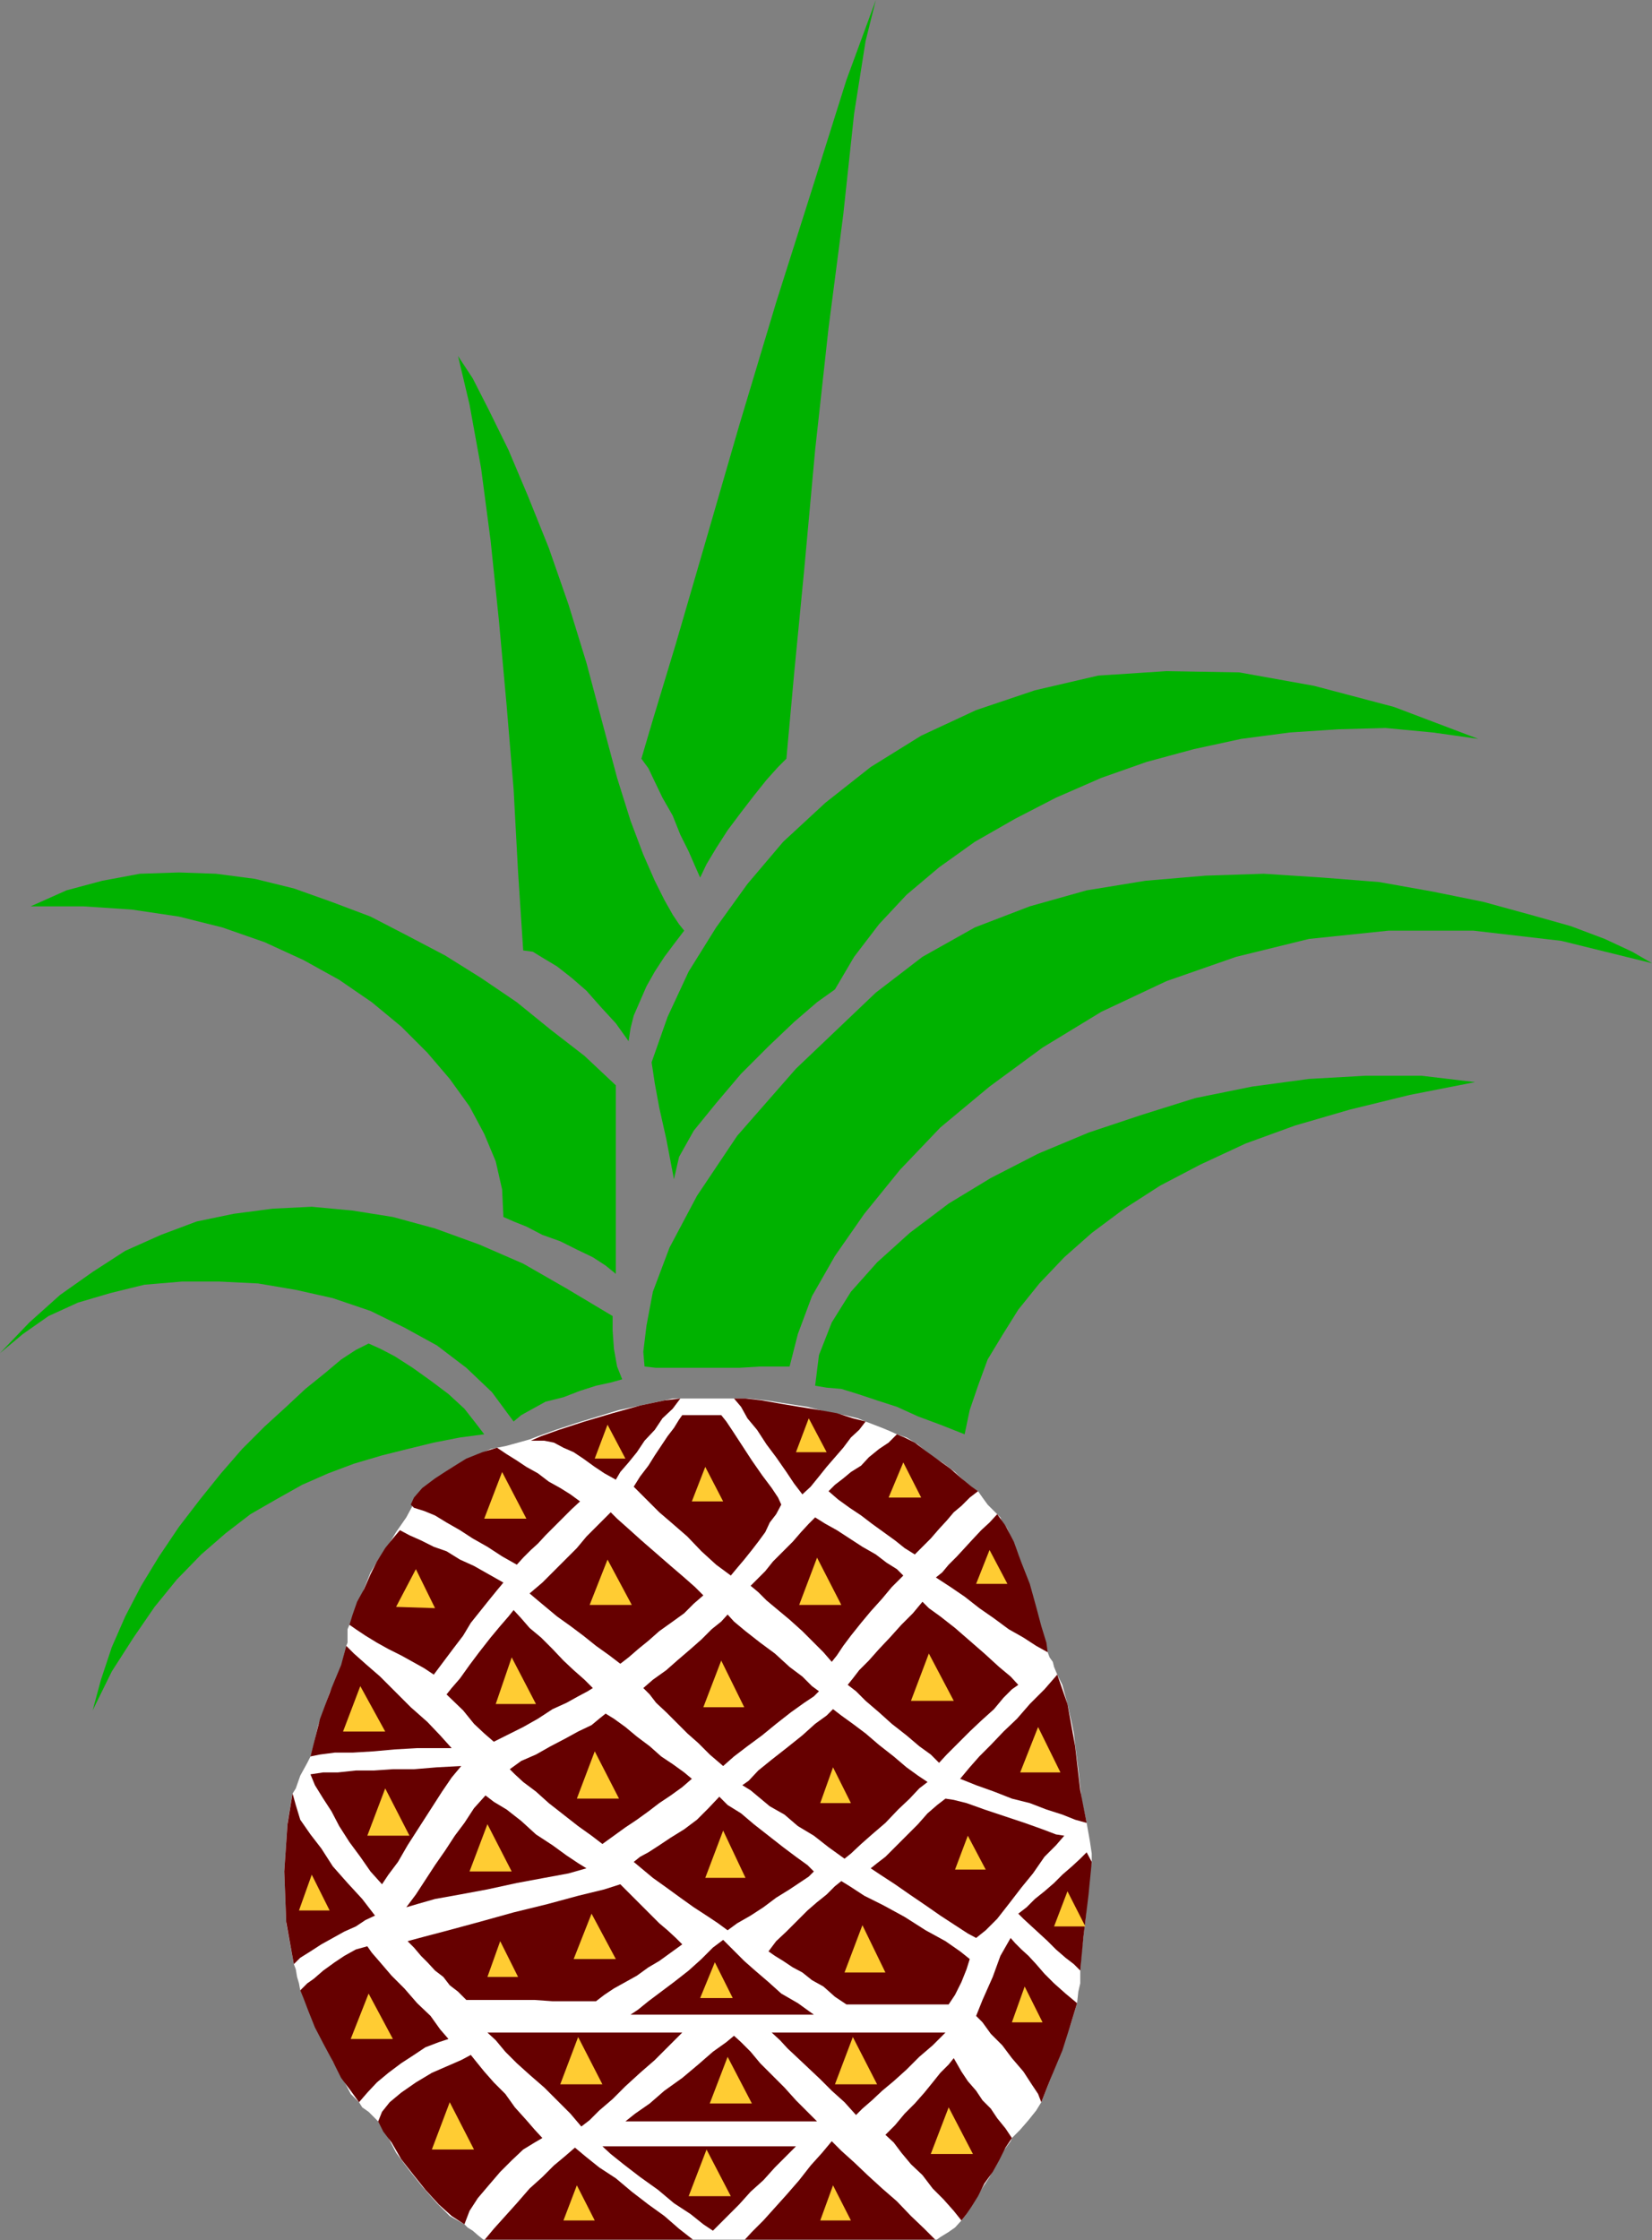 <?xml version="1.0" encoding="UTF-8" standalone="no"?>
<svg
   xmlns:ooo="http://xml.openoffice.org/svg/export"
   xmlns:dc="http://purl.org/dc/elements/1.1/"
   xmlns:cc="http://creativecommons.org/ns#"
   xmlns:rdf="http://www.w3.org/1999/02/22-rdf-syntax-ns#"
   xmlns:svg="http://www.w3.org/2000/svg"
   xmlns="http://www.w3.org/2000/svg"
   xmlns:sodipodi="http://sodipodi.sourceforge.net/DTD/sodipodi-0.dtd"
   xmlns:inkscape="http://www.inkscape.org/namespaces/inkscape"
   version="1.2"
   width="25.86mm"
   height="35.05mm"
   viewBox="0 0 2586 3505"
   preserveAspectRatio="xMidYMid"
   xml:space="preserve"
   id="svg231"
   sodipodi:docname="pineapl.svg"
   style="fill-rule:evenodd;stroke-width:28.222;stroke-linejoin:round"
   inkscape:version="0.92.5 (2060ec1f9f, 2020-04-08)"><rect x="0" y="0" width="2586" height="3505" fill="#808080" stroke="none"/><sodipodi:namedview
   pagecolor="#ffffff"
   bordercolor="#666666"
   borderopacity="1"
   objecttolerance="10"
   gridtolerance="10"
   guidetolerance="10"
   inkscape:pageopacity="0"
   inkscape:pageshadow="2"
   inkscape:window-width="664"
   inkscape:window-height="487"
   id="namedview233"
   showgrid="false"
   inkscape:zoom="0.2102413"
   inkscape:cx="48.869292"
   inkscape:cy="66.217321"
   inkscape:window-x="0"
   inkscape:window-y="0"
   inkscape:window-maximized="0"
   inkscape:current-layer="svg231" />
 <defs
   class="ClipPathGroup"
   id="defs8">
  <clipPath
   id="presentation_clip_path"
   clipPathUnits="userSpaceOnUse">
   <rect
   x="0"
   y="0"
   width="21000"
   height="29700"
   id="rect2" />
  </clipPath>
  <clipPath
   id="presentation_clip_path_shrink"
   clipPathUnits="userSpaceOnUse">
   <rect
   x="21"
   y="29"
   width="20958"
   height="29641"
   id="rect5" />
  </clipPath>
 </defs>
 <defs
   class="TextShapeIndex"
   id="defs12">
  <g
   ooo:slide="id1"
   ooo:id-list="id3"
   id="g10" />
 </defs>
 <defs
   class="EmbeddedBulletChars"
   id="defs44">
  <g
   id="bullet-char-template-57356"
   transform="matrix(4.8828125e-4,0,0,-4.8828125e-4,0,0)">
   <path
   d="M 580,1141 1163,571 580,0 -4,571 Z"
   id="path14"
   inkscape:connector-curvature="0" />
  </g>
  <g
   id="bullet-char-template-57354"
   transform="matrix(4.8828125e-4,0,0,-4.8828125e-4,0,0)">
   <path
   d="M 8,1128 H 1137 V 0 H 8 Z"
   id="path17"
   inkscape:connector-curvature="0" />
  </g>
  <g
   id="bullet-char-template-10146"
   transform="matrix(4.8828125e-4,0,0,-4.8828125e-4,0,0)">
   <path
   d="M 174,0 602,739 174,1481 1456,739 Z M 1358,739 309,1346 659,739 Z"
   id="path20"
   inkscape:connector-curvature="0" />
  </g>
  <g
   id="bullet-char-template-10132"
   transform="matrix(4.8828125e-4,0,0,-4.8828125e-4,0,0)">
   <path
   d="M 2015,739 1276,0 H 717 l 543,543 H 174 v 393 h 1086 l -543,545 h 557 z"
   id="path23"
   inkscape:connector-curvature="0" />
  </g>
  <g
   id="bullet-char-template-10007"
   transform="matrix(4.8828125e-4,0,0,-4.8828125e-4,0,0)">
   <path
   d="m 0,-2 c -7,16 -16,29 -25,39 l 381,530 c -94,256 -141,385 -141,387 0,25 13,38 40,38 9,0 21,-2 34,-5 21,4 42,12 65,25 l 27,-13 111,-251 280,301 64,-25 24,25 c 21,-10 41,-24 62,-43 C 886,937 835,863 770,784 769,783 710,716 594,584 L 774,223 c 0,-27 -21,-55 -63,-84 l 16,-20 C 717,90 699,76 672,76 641,76 570,178 457,381 L 164,-76 c -22,-34 -53,-51 -92,-51 -42,0 -63,17 -64,51 -7,9 -10,24 -10,44 0,9 1,19 2,30 z"
   id="path26"
   inkscape:connector-curvature="0" />
  </g>
  <g
   id="bullet-char-template-10004"
   transform="matrix(4.8828125e-4,0,0,-4.8828125e-4,0,0)">
   <path
   d="M 285,-33 C 182,-33 111,30 74,156 52,228 41,333 41,471 c 0,78 14,145 41,201 34,71 87,106 158,106 53,0 88,-31 106,-94 l 23,-176 c 8,-64 28,-97 59,-98 l 735,706 c 11,11 33,17 66,17 42,0 63,-15 63,-46 V 965 c 0,-36 -10,-64 -30,-84 L 442,47 C 390,-6 338,-33 285,-33 Z"
   id="path29"
   inkscape:connector-curvature="0" />
  </g>
  <g
   id="bullet-char-template-9679"
   transform="matrix(4.8828125e-4,0,0,-4.8828125e-4,0,0)">
   <path
   d="M 813,0 C 632,0 489,54 383,161 276,268 223,411 223,592 c 0,181 53,324 160,431 106,107 249,161 430,161 179,0 323,-54 432,-161 108,-107 162,-251 162,-431 0,-180 -54,-324 -162,-431 C 1136,54 992,0 813,0 Z"
   id="path32"
   inkscape:connector-curvature="0" />
  </g>
  <g
   id="bullet-char-template-8226"
   transform="matrix(4.8828125e-4,0,0,-4.8828125e-4,0,0)">
   <path
   d="m 346,457 c -73,0 -137,26 -191,78 -54,51 -81,114 -81,188 0,73 27,136 81,188 54,52 118,78 191,78 73,0 134,-26 185,-79 51,-51 77,-114 77,-187 0,-75 -25,-137 -76,-188 -50,-52 -112,-78 -186,-78 z"
   id="path35"
   inkscape:connector-curvature="0" />
  </g>
  <g
   id="bullet-char-template-8211"
   transform="matrix(4.8828125e-4,0,0,-4.8828125e-4,0,0)">
   <path
   d="M -4,459 H 1135 V 606 H -4 Z"
   id="path38"
   inkscape:connector-curvature="0" />
  </g>
  <g
   id="bullet-char-template-61548"
   transform="matrix(4.8828125e-4,0,0,-4.8828125e-4,0,0)">
   <path
   d="m 173,740 c 0,163 58,303 173,419 116,115 255,173 419,173 163,0 302,-58 418,-173 116,-116 174,-256 174,-419 0,-163 -58,-303 -174,-418 C 1067,206 928,148 765,148 601,148 462,206 346,322 231,437 173,577 173,740 Z"
   id="path41"
   inkscape:connector-curvature="0" />
  </g>
 </defs>
 <g
   id="g49"
   transform="translate(-9207,-13097)">
  <g
   id="id2"
   class="Master_Slide">
   <g
   id="bg-id2"
   class="Background" />
   <g
   id="bo-id2"
   class="BackgroundObjects" />
  </g>
 </g>
 <g
   class="SlideGroup"
   id="g229"
   transform="translate(-9207,-13097)">
  <g
   id="g227">
   <g
   id="container-id1">
    <g
   id="id1"
   class="Slide"
   clip-path="url(#presentation_clip_path)">
     <g
   class="Page"
   id="g223">
      <g
   class="Graphic"
   id="g221">
       <g
   id="id3">
        <rect
   class="BoundingBox"
   x="9207"
   y="13097"
   width="2586"
   height="3505"
   id="rect51"
   style="fill:none;stroke:none" />
        <defs
   id="defs56">
         <clipPath
   id="clip_path_1"
   clipPathUnits="userSpaceOnUse">
          <path
   d="m 9207,13097 h 2585 v 3504 H 9207 Z"
   id="path53"
   inkscape:connector-curvature="0" />
         </clipPath>
        </defs>
        <g
   clip-path="url(#clip_path_1)"
   id="g218">
         <path
   d="m 9965,16602 h 25 36 40 46 51 53 56 56 56 56 51 48 44 38 30 21 l 7,-5 13,-8 10,-7 10,-11 8,-10 10,-17 13,-21 13,-20 12,-23 10,-18 11,-15 2,-5 13,-13 13,-15 12,-15 8,-13 10,-25 18,-49 18,-48 10,-33 2,-18 3,-13 v -10 -10 l 2,-28 6,-51 5,-51 2,-28 3,-10 v -15 l -3,-20 -5,-28 -8,-38 -5,-46 -5,-38 -2,-18 -3,-15 -7,-31 -8,-30 -8,-16 -5,-12 -2,-8 -5,-7 -3,-8 -8,-31 -17,-58 -21,-64 -17,-40 -3,-5 -5,-5 -3,-8 -5,-5 -5,-5 -10,-10 -8,-11 -7,-10 -8,-5 -13,-10 -15,-15 -20,-15 -21,-13 -17,-15 -18,-11 -15,-5 -11,-5 -12,-5 -13,-5 -13,-5 -12,-5 -21,-5 -28,-5 -30,-8 -33,-5 -31,-5 -28,-3 h -23 -5 -10 -13 -12 -16 -12 -10 -6 -12 l -23,5 -28,6 -33,7 -33,10 -36,11 -30,10 -28,10 -13,5 -18,5 -18,5 -15,3 -10,2 -18,8 -23,10 -23,13 -20,15 -20,18 -13,15 -8,15 -7,13 -16,23 -15,25 -13,18 -12,20 -13,33 -13,31 -7,18 -3,7 v 10 11 l -2,5 -3,12 -5,21 -10,23 -8,17 -7,21 -11,30 -7,31 -5,18 -5,10 -11,20 -7,20 -5,8 -8,46 -5,76 3,81 12,64 3,8 2,12 3,10 2,11 5,10 8,18 10,25 16,30 12,28 16,28 12,23 13,13 5,8 10,7 10,10 5,5 6,8 10,18 12,23 21,28 20,25 23,26 20,20 23,13 5,5 8,5 8,7 z"
   id="path58"
   inkscape:connector-curvature="0"
   style="fill:#ffffff;stroke:none" />
         <path
   d="m 10211,14284 11,15 10,21 12,25 16,28 12,30 13,26 10,23 8,18 10,-21 15,-25 18,-28 21,-28 20,-26 20,-25 18,-20 13,-13 12,-132 16,-165 17,-186 21,-191 23,-177 17,-158 18,-114 16,-64 -46,125 -51,162 -59,186 -58,193 -53,183 -46,158 -36,119 z"
   id="path60"
   inkscape:connector-curvature="0"
   style="fill:#00b200;stroke:none" />
         <path
   d="m 9924,13654 23,35 25,49 31,63 30,71 33,82 31,89 28,91 25,94 23,86 21,67 20,53 18,41 15,30 13,23 10,15 8,10 -16,21 -15,20 -15,23 -13,23 -10,23 -10,23 -5,20 -3,20 -20,-28 -23,-25 -23,-26 -23,-20 -23,-18 -20,-12 -18,-11 -15,-2 -8,-122 -7,-130 -11,-132 -12,-132 -13,-125 -15,-114 -18,-99 z"
   id="path62"
   inkscape:connector-curvature="0"
   style="fill:#00b200;stroke:none" />
         <path
   d="m 10227,14759 25,-71 33,-71 43,-69 49,-68 56,-66 66,-61 71,-56 79,-49 86,-40 92,-31 99,-23 107,-7 114,2 117,21 125,33 132,50 -71,-10 -74,-7 -74,2 -76,5 -76,10 -74,16 -74,20 -71,25 -71,31 -64,33 -63,36 -56,40 -51,43 -43,46 -39,51 -30,51 -28,20 -36,31 -40,38 -43,43 -39,46 -35,43 -23,41 -8,35 -12,-63 -11,-49 -7,-38 z"
   id="path64"
   inkscape:connector-curvature="0"
   style="fill:#00b200;stroke:none" />
         <path
   d="m 11793,14604 -31,-18 -43,-20 -53,-20 -64,-18 -73,-20 -79,-16 -84,-15 -89,-7 -92,-6 -91,3 -94,8 -92,15 -89,25 -86,33 -82,46 -73,56 -125,119 -92,105 -63,94 -43,81 -26,69 -10,53 -5,41 2,23 18,2 h 26 33 35 36 l 33,-2 h 28 18 l 13,-51 22,-59 36,-63 46,-66 56,-69 63,-66 77,-64 83,-61 92,-56 102,-48 109,-38 114,-28 125,-13 h 132 l 138,16 z"
   id="path66"
   inkscape:connector-curvature="0"
   style="fill:#00b200;stroke:none" />
         <path
   d="m 10483,15265 6,-48 20,-51 30,-48 41,-46 51,-46 61,-46 66,-40 74,-38 79,-33 84,-28 83,-26 89,-18 89,-12 89,-5 h 87 l 84,10 -102,20 -94,23 -86,25 -77,28 -71,33 -63,33 -56,36 -51,38 -43,38 -39,41 -33,41 -25,40 -23,38 -15,41 -13,38 -8,38 -38,-15 -35,-13 -33,-15 -31,-10 -30,-10 -26,-8 -23,-2 z"
   id="path68"
   inkscape:connector-curvature="0"
   style="fill:#00b200;stroke:none" />
         <path
   d="m 10171,15090 v -87 -89 -73 -46 l -49,-46 -53,-41 -53,-43 -56,-38 -56,-35 -59,-31 -58,-30 -61,-23 -59,-21 -61,-15 -61,-8 -58,-2 -61,2 -59,11 -56,15 -56,25 h 82 l 76,5 74,11 68,17 66,23 61,28 56,31 51,35 46,38 41,41 35,41 31,43 23,43 18,43 10,44 2,43 16,7 20,8 25,13 28,10 26,13 25,12 20,13 z"
   id="path70"
   inkscape:connector-curvature="0"
   style="fill:#00b200;stroke:none" />
         <path
   d="m 10166,15156 v 23 l 2,28 5,28 8,20 -18,5 -23,5 -25,8 -26,10 -28,7 -20,11 -18,10 -12,10 -34,-46 -40,-38 -46,-35 -51,-28 -53,-26 -59,-20 -58,-13 -59,-10 -61,-3 h -58 l -59,5 -53,13 -51,15 -46,21 -40,28 -36,30 46,-48 48,-43 51,-36 51,-33 56,-25 56,-21 58,-12 61,-8 61,-3 64,6 63,10 66,18 69,25 69,30 68,39 z"
   id="path72"
   inkscape:connector-curvature="0"
   style="fill:#00b200;stroke:none" />
         <path
   d="m 9784,15199 18,8 23,12 28,18 28,20 28,21 25,23 18,23 13,17 -38,5 -41,8 -41,10 -40,10 -44,13 -40,15 -41,18 -41,23 -40,23 -39,30 -38,33 -38,39 -35,43 -33,48 -34,53 -30,61 13,-48 17,-51 21,-48 25,-48 28,-46 31,-46 33,-43 33,-41 33,-38 35,-35 34,-31 30,-28 31,-25 25,-21 23,-15 z"
   id="path74"
   inkscape:connector-curvature="0"
   style="fill:#00b200;stroke:none" />
         <path
   d="m 10547,16406 -18,-20 -20,-18 -18,-18 -18,-17 -17,-16 -16,-15 -12,-13 -13,-12 h 23 30 41 43 43 38 34 20 l -20,20 -21,18 -20,20 -20,18 -18,15 -16,15 -15,13 z"
   id="path76"
   inkscape:connector-curvature="0"
   style="fill:#660000;stroke:none" />
         <path
   d="m 10356,15285 h 18 l 26,3 28,5 30,5 31,5 28,5 25,8 20,5 -10,13 -13,12 -12,16 -13,15 -13,15 -12,15 -13,16 -13,12 -13,-17 -12,-18 -16,-23 -15,-20 -15,-23 -15,-18 -10,-18 z"
   id="path78"
   inkscape:connector-curvature="0"
   style="fill:#660000;stroke:none" />
         <path
   d="m 10046,15351 h -8 l 16,-7 28,-10 40,-13 44,-13 43,-12 38,-8 25,-3 -12,16 -16,15 -12,18 -16,17 -12,18 -13,16 -13,15 -7,12 -18,-10 -15,-10 -18,-13 -15,-10 -16,-7 -15,-8 -15,-3 z"
   id="path80"
   inkscape:connector-curvature="0"
   style="fill:#660000;stroke:none" />
         <path
   d="m 9855,15456 -5,-5 5,-11 13,-15 20,-15 23,-15 26,-16 25,-10 23,-7 15,10 16,10 15,10 18,10 17,13 18,10 16,10 15,11 -13,12 -13,13 -15,15 -13,13 -12,13 -11,10 -12,12 -10,11 -23,-13 -23,-15 -23,-13 -20,-13 -21,-12 -18,-11 -17,-7 z"
   id="path82"
   inkscape:connector-curvature="0"
   style="fill:#660000;stroke:none" />
         <path
   d="m 9833,15491 -11,13 -12,15 -13,21 -10,20 -10,23 -11,20 -7,20 -5,16 10,7 15,10 18,11 18,10 20,10 18,10 18,10 15,10 15,-20 15,-20 16,-21 12,-20 16,-20 12,-15 13,-16 10,-12 -23,-13 -23,-13 -22,-10 -21,-13 -20,-7 -20,-10 -18,-8 z"
   id="path84"
   inkscape:connector-curvature="0"
   style="fill:#660000;stroke:none" />
         <path
   d="m 9749,15672 -8,30 -15,36 -18,48 -15,59 15,-3 23,-3 h 28 l 33,-2 33,-3 35,-2 h 28 26 l -18,-20 -20,-21 -26,-23 -25,-25 -23,-23 -23,-20 -18,-16 z"
   id="path86"
   inkscape:connector-curvature="0"
   style="fill:#660000;stroke:none" />
         <path
   d="m 9665,15903 -8,48 -5,74 3,79 12,66 10,-10 16,-10 17,-11 18,-10 18,-10 18,-8 15,-10 15,-7 -20,-26 -23,-25 -23,-26 -18,-28 -17,-22 -16,-23 -7,-23 z"
   id="path88"
   inkscape:connector-curvature="0"
   style="fill:#660000;stroke:none" />
         <path
   d="m 9677,16211 5,12 8,21 10,25 13,25 15,28 13,26 15,20 13,18 13,-15 15,-16 18,-15 20,-15 20,-13 18,-12 21,-8 15,-5 -13,-15 -15,-21 -21,-20 -20,-23 -20,-20 -18,-21 -13,-15 -7,-10 -18,5 -18,10 -15,10 -18,13 -15,13 -10,7 -8,8 z"
   id="path90"
   inkscape:connector-curvature="0"
   style="fill:#660000;stroke:none" />
         <path
   d="m 9799,16416 8,16 13,17 15,26 18,23 20,25 21,23 20,18 20,13 8,-21 13,-20 17,-20 18,-21 18,-18 18,-17 18,-11 12,-7 -12,-13 -13,-15 -18,-20 -15,-21 -18,-18 -15,-17 -13,-16 -8,-10 -15,8 -23,10 -23,10 -25,15 -23,16 -18,15 -12,15 z"
   id="path92"
   inkscape:connector-curvature="0"
   style="fill:#660000;stroke:none" />
         <path
   d="m 10107,16457 -15,13 -18,15 -18,18 -20,18 -20,23 -18,20 -18,20 -15,18 h 25 41 48 56 54 48 35 21 l -23,-18 -23,-20 -25,-18 -26,-20 -25,-21 -26,-17 -20,-16 z"
   id="path94"
   inkscape:connector-curvature="0"
   style="fill:#660000;stroke:none" />
         <path
   d="m 10372,16602 h 22 34 43 48 46 43 38 26 l -18,-18 -21,-20 -22,-23 -23,-20 -23,-21 -21,-20 -20,-18 -15,-15 -15,18 -18,20 -18,23 -20,23 -18,20 -18,20 -18,18 z"
   id="path96"
   inkscape:connector-curvature="0"
   style="fill:#660000;stroke:none" />
         <path
   d="m 10791,16442 -10,15 -10,20 -10,18 -13,18 -10,20 -10,16 -8,12 -8,10 -12,-15 -16,-18 -17,-17 -16,-21 -18,-17 -15,-18 -12,-16 -13,-12 15,-15 15,-18 16,-16 15,-17 13,-16 12,-15 13,-13 8,-10 12,21 10,15 13,15 10,15 13,13 10,15 13,16 z"
   id="path98"
   inkscape:connector-curvature="0"
   style="fill:#660000;stroke:none" />
         <path
   d="m 10735,16251 10,10 13,18 18,18 15,20 18,21 13,20 10,15 5,13 15,-38 18,-43 13,-41 10,-33 -18,-15 -18,-16 -15,-15 -13,-15 -12,-13 -11,-10 -10,-10 -7,-8 -16,28 -12,33 -16,36 z"
   id="path100"
   inkscape:connector-curvature="0"
   style="fill:#660000;stroke:none" />
         <path
   d="m 10908,15995 8,15 -5,51 -8,66 -5,53 -10,-10 -13,-10 -15,-13 -13,-13 -13,-12 -12,-11 -13,-12 -8,-8 13,-10 13,-13 15,-12 15,-13 13,-13 15,-13 13,-12 z"
   id="path102"
   inkscape:connector-curvature="0"
   style="fill:#660000;stroke:none" />
         <path
   d="m 10908,15949 -10,-51 -8,-69 -12,-66 -16,-46 -20,23 -23,23 -20,23 -21,20 -20,21 -18,18 -15,17 -15,18 25,10 28,10 28,11 28,7 26,10 25,8 20,8 z"
   id="path104"
   inkscape:connector-curvature="0"
   style="fill:#660000;stroke:none" />
         <path
   d="m 10847,15682 -2,-15 -8,-26 -8,-30 -10,-36 -13,-33 -12,-33 -13,-25 -13,-18 -12,13 -13,12 -15,16 -11,12 -12,13 -13,13 -10,12 -10,8 23,15 22,15 23,18 23,16 23,17 23,13 20,13 z"
   id="path106"
   inkscape:connector-curvature="0"
   style="fill:#660000;stroke:none" />
         <path
   d="m 10738,15430 -10,-7 -16,-13 -17,-15 -18,-13 -21,-15 -17,-13 -16,-8 -12,-5 -13,13 -15,10 -16,13 -12,13 -16,10 -12,10 -13,10 -10,10 15,13 18,13 18,12 17,13 18,13 18,13 15,12 16,10 12,-12 13,-13 13,-15 12,-13 11,-13 12,-10 13,-13 z"
   id="path108"
   inkscape:connector-curvature="0"
   style="fill:#660000;stroke:none" />
         <path
   d="m 10382,15578 10,-10 13,-13 12,-15 16,-16 15,-15 13,-15 12,-13 10,-10 16,10 18,10 20,13 20,13 21,12 17,13 16,10 10,10 -18,18 -15,18 -18,20 -15,18 -16,20 -12,16 -10,15 -8,10 -13,-15 -15,-15 -18,-18 -20,-18 -18,-15 -18,-15 -13,-13 z"
   id="path110"
   inkscape:connector-curvature="0"
   style="fill:#660000;stroke:none" />
         <path
   d="m 10346,15623 10,11 18,15 23,18 23,17 23,21 20,15 15,15 11,8 -8,8 -15,10 -21,15 -23,18 -22,18 -23,17 -21,16 -17,15 -21,-18 -18,-18 -17,-15 -18,-18 -15,-15 -16,-15 -10,-13 -10,-10 15,-13 21,-15 17,-15 21,-18 17,-15 16,-16 15,-12 z"
   id="path112"
   inkscape:connector-curvature="0"
   style="fill:#660000;stroke:none" />
         <path
   d="m 10163,15463 10,10 18,16 20,18 23,20 23,20 21,18 17,15 13,13 -15,13 -15,15 -18,13 -21,15 -17,15 -16,13 -15,13 -13,10 -17,-13 -21,-15 -20,-16 -20,-15 -21,-15 -18,-15 -12,-10 -13,-11 20,-17 18,-18 18,-18 18,-18 15,-18 15,-15 13,-13 z"
   id="path114"
   inkscape:connector-curvature="0"
   style="fill:#660000;stroke:none" />
         <path
   d="m 10534,15733 13,10 15,15 21,18 20,18 23,18 20,17 18,13 13,13 12,-13 18,-18 18,-18 18,-17 20,-18 15,-18 13,-13 10,-7 -12,-13 -18,-15 -23,-21 -23,-20 -23,-20 -23,-18 -18,-13 -10,-10 -15,18 -18,18 -18,20 -17,18 -16,18 -15,15 -10,13 z"
   id="path116"
   inkscape:connector-curvature="0"
   style="fill:#660000;stroke:none" />
         <path
   d="m 9693,15873 20,-3 h 23 l 28,-3 h 28 l 30,-2 h 33 l 36,-3 38,-2 -15,18 -15,22 -18,28 -18,28 -18,28 -15,26 -15,20 -10,15 -18,-20 -16,-23 -17,-23 -16,-25 -12,-23 -13,-20 -13,-21 z"
   id="path118"
   inkscape:connector-curvature="0"
   style="fill:#660000;stroke:none" />
         <path
   d="m 10199,15423 10,-16 13,-17 10,-16 10,-15 10,-15 10,-13 8,-13 5,-7 h 13 15 18 15 l 8,10 10,15 15,23 15,23 16,23 15,20 10,15 5,11 -8,15 -10,13 -7,15 -11,15 -10,13 -12,15 -11,13 -10,12 -23,-17 -23,-21 -22,-23 -23,-20 -21,-18 -17,-17 -13,-13 z"
   id="path120"
   inkscape:connector-curvature="0"
   style="fill:#660000;stroke:none" />
         <path
   d="m 10011,15616 -8,10 -13,15 -15,18 -18,23 -15,20 -15,21 -13,15 -8,10 26,25 17,21 16,15 15,13 20,-10 26,-13 23,-13 23,-15 22,-10 18,-10 15,-8 8,-5 -13,-13 -17,-15 -16,-15 -17,-18 -18,-18 -18,-15 -13,-15 z"
   id="path122"
   inkscape:connector-curvature="0"
   style="fill:#660000;stroke:none" />
         <path
   d="m 10323,16587 -15,-10 -20,-16 -26,-17 -25,-21 -28,-20 -26,-20 -20,-16 -13,-12 h 28 36 46 48 48 41 36 20 l -15,15 -18,18 -18,20 -20,18 -18,20 -15,15 -16,16 z"
   id="path124"
   inkscape:connector-curvature="0"
   style="fill:#660000;stroke:none" />
         <path
   d="m 10356,16282 -12,10 -21,15 -23,20 -25,21 -28,20 -23,20 -23,16 -15,12 h 25 39 45 49 45 44 33 20 l -15,-15 -18,-18 -18,-20 -20,-20 -18,-18 -15,-18 -15,-15 z"
   id="path126"
   inkscape:connector-curvature="0"
   style="fill:#660000;stroke:none" />
         <path
   d="m 10117,16424 -17,-20 -21,-21 -20,-20 -23,-20 -20,-18 -18,-18 -15,-18 -13,-12 h 23 38 43 51 48 43 36 23 l -20,20 -23,23 -23,20 -23,21 -20,20 -21,18 -15,15 z"
   id="path128"
   inkscape:connector-curvature="0"
   style="fill:#660000;stroke:none" />
         <path
   d="m 10346,16117 15,-11 21,-12 20,-13 20,-15 21,-13 15,-10 15,-10 8,-8 -10,-10 -18,-13 -20,-15 -23,-18 -23,-18 -20,-17 -21,-13 -13,-13 -17,18 -18,18 -20,15 -21,13 -18,12 -17,11 -13,7 -10,8 12,10 18,15 21,15 22,16 21,15 20,13 18,12 z"
   id="path130"
   inkscape:connector-curvature="0"
   style="fill:#660000;stroke:none" />
         <path
   d="m 10369,15890 13,8 12,10 18,15 23,13 21,18 25,15 23,18 25,18 10,-8 16,-15 17,-15 21,-18 20,-21 18,-17 15,-16 13,-10 -15,-10 -18,-13 -20,-17 -23,-18 -21,-18 -20,-15 -18,-13 -13,-10 -10,10 -18,13 -20,18 -25,20 -23,18 -21,17 -15,16 z"
   id="path132"
   inkscape:connector-curvature="0"
   style="fill:#660000;stroke:none" />
         <path
   d="m 10290,15880 -15,13 -18,13 -18,12 -17,13 -18,13 -18,12 -18,13 -18,13 -17,-13 -21,-15 -23,-18 -23,-18 -20,-18 -20,-15 -13,-12 -8,-8 18,-13 23,-10 23,-13 23,-12 20,-11 21,-10 12,-10 10,-8 13,8 18,13 18,15 20,15 18,16 18,12 18,13 z"
   id="path134"
   inkscape:connector-curvature="0"
   style="fill:#660000;stroke:none" />
         <path
   d="m 10735,16129 -13,-7 -20,-13 -23,-15 -23,-16 -25,-17 -23,-16 -23,-15 -15,-10 10,-8 13,-10 18,-18 15,-15 18,-18 15,-17 15,-13 13,-10 13,2 20,5 28,10 33,11 30,10 28,10 21,8 13,2 -13,15 -18,18 -18,26 -18,22 -20,26 -18,23 -18,18 z"
   id="path136"
   inkscape:connector-curvature="0"
   style="fill:#660000;stroke:none" />
         <path
   d="m 9967,15906 13,10 20,12 23,18 23,21 26,17 22,16 18,12 13,8 -28,8 -38,7 -43,8 -46,10 -43,8 -39,7 -28,8 -17,5 15,-20 15,-23 15,-23 16,-23 15,-23 15,-20 15,-23 z"
   id="path138"
   inkscape:connector-curvature="0"
   style="fill:#660000;stroke:none" />
         <path
   d="m 10339,16132 -16,12 -18,18 -20,18 -23,18 -20,15 -20,15 -16,13 -12,8 h 30 36 43 46 43 38 31 20 l -25,-18 -26,-15 -20,-18 -21,-18 -17,-15 -13,-13 -13,-13 z"
   id="path140"
   inkscape:connector-curvature="0"
   style="fill:#660000;stroke:none" />
         <path
   d="m 10725,16162 -5,16 -8,20 -10,20 -10,15 h -10 -15 -23 -26 -28 -23 -20 -15 l -18,-12 -18,-16 -18,-10 -15,-12 -15,-8 -15,-10 -13,-8 -10,-7 12,-16 16,-15 15,-15 18,-18 15,-13 15,-12 13,-13 10,-8 13,8 23,15 30,15 33,18 33,21 31,17 23,16 z"
   id="path142"
   inkscape:connector-curvature="0"
   style="fill:#660000;stroke:none" />
         <path
   d="m 9845,16134 10,10 11,13 10,10 12,13 13,10 10,13 13,10 13,13 h 23 25 28 31 l 28,2 h 25 25 18 l 13,-10 15,-10 18,-10 18,-10 18,-13 17,-10 18,-13 18,-13 -10,-10 -13,-12 -13,-11 -12,-12 -13,-13 -13,-13 -10,-10 -13,-13 -25,8 -41,10 -48,13 -53,13 -54,15 -48,13 -38,10 z"
   id="path144"
   inkscape:connector-curvature="0"
   style="fill:#660000;stroke:none" />
         <path
   d="m 10308,15768 h 64 l -36,-73 z"
   id="path146"
   inkscape:connector-curvature="0"
   style="fill:#ffcc33;stroke:none" />
         <path
   d="m 10130,15608 h 66 l -38,-71 z"
   id="path148"
   inkscape:connector-curvature="0"
   style="fill:#ffcc33;stroke:none" />
         <path
   d="m 10458,15608 h 66 l -38,-74 z"
   id="path150"
   inkscape:connector-curvature="0"
   style="fill:#ffcc33;stroke:none" />
         <path
   d="m 10290,15446 h 49 l -28,-54 z"
   id="path152"
   inkscape:connector-curvature="0"
   style="fill:#ffcc33;stroke:none" />
         <path
   d="m 10598,15440 h 51 l -28,-55 z"
   id="path154"
   inkscape:connector-curvature="0"
   style="fill:#ffcc33;stroke:none" />
         <path
   d="m 10735,15575 h 49 l -28,-53 z"
   id="path156"
   inkscape:connector-curvature="0"
   style="fill:#ffcc33;stroke:none" />
         <path
   d="m 10664,16467 h 66 l -38,-73 z"
   id="path158"
   inkscape:connector-curvature="0"
   style="fill:#ffcc33;stroke:none" />
         <path
   d="m 9782,15969 h 66 l -38,-74 z"
   id="path160"
   inkscape:connector-curvature="0"
   style="fill:#ffcc33;stroke:none" />
         <path
   d="m 9858,15552 -31,59 61,2 z"
   id="path162"
   inkscape:connector-curvature="0"
   style="fill:#ffcc33;stroke:none" />
         <path
   d="m 10633,15758 h 67 l -39,-74 z"
   id="path164"
   inkscape:connector-curvature="0"
   style="fill:#ffcc33;stroke:none" />
         <path
   d="m 10285,16533 h 66 l -38,-73 z"
   id="path166"
   inkscape:connector-curvature="0"
   style="fill:#ffcc33;stroke:none" />
         <path
   d="m 10318,16388 h 66 l -38,-73 z"
   id="path168"
   inkscape:connector-curvature="0"
   style="fill:#ffcc33;stroke:none" />
         <path
   d="m 10514,16358 h 66 l -38,-74 z"
   id="path170"
   inkscape:connector-curvature="0"
   style="fill:#ffcc33;stroke:none" />
         <path
   d="m 10084,16358 h 66 l -38,-74 z"
   id="path172"
   inkscape:connector-curvature="0"
   style="fill:#ffcc33;stroke:none" />
         <path
   d="m 9942,16025 h 66 l -38,-74 z"
   id="path174"
   inkscape:connector-curvature="0"
   style="fill:#ffcc33;stroke:none" />
         <path
   d="m 10303,16223 h 51 l -28,-56 z"
   id="path176"
   inkscape:connector-curvature="0"
   style="fill:#ffcc33;stroke:none" />
         <path
   d="m 9675,16086 h 48 l -28,-56 z"
   id="path178"
   inkscape:connector-curvature="0"
   style="fill:#ffcc33;stroke:none" />
         <path
   d="m 10089,16571 h 49 l -28,-55 z"
   id="path180"
   inkscape:connector-curvature="0"
   style="fill:#ffcc33;stroke:none" />
         <path
   d="m 10491,16571 h 48 l -28,-55 z"
   id="path182"
   inkscape:connector-curvature="0"
   style="fill:#ffcc33;stroke:none" />
         <path
   d="m 10491,15918 h 48 l -28,-56 z"
   id="path184"
   inkscape:connector-curvature="0"
   style="fill:#ffcc33;stroke:none" />
         <path
   d="m 10529,16183 h 64 l -36,-74 z"
   id="path186"
   inkscape:connector-curvature="0"
   style="fill:#ffcc33;stroke:none" />
         <path
   d="m 10702,16022 h 48 l -28,-53 z"
   id="path188"
   inkscape:connector-curvature="0"
   style="fill:#ffcc33;stroke:none" />
         <path
   d="m 10105,16162 h 66 l -38,-71 z"
   id="path190"
   inkscape:connector-curvature="0"
   style="fill:#ffcc33;stroke:none" />
         <path
   d="m 9970,16190 h 48 l -28,-56 z"
   id="path192"
   inkscape:connector-curvature="0"
   style="fill:#ffcc33;stroke:none" />
         <path
   d="m 10110,15911 h 66 l -38,-74 z"
   id="path194"
   inkscape:connector-curvature="0"
   style="fill:#ffcc33;stroke:none" />
         <path
   d="m 10311,16035 h 63 l -35,-74 z"
   id="path196"
   inkscape:connector-curvature="0"
   style="fill:#ffcc33;stroke:none" />
         <path
   d="m 10791,16261 h 48 l -28,-56 z"
   id="path198"
   inkscape:connector-curvature="0"
   style="fill:#ffcc33;stroke:none" />
         <path
   d="m 9983,15763 h 63 l -38,-73 z"
   id="path200"
   inkscape:connector-curvature="0"
   style="fill:#ffcc33;stroke:none" />
         <path
   d="m 9744,15806 h 66 l -39,-71 z"
   id="path202"
   inkscape:connector-curvature="0"
   style="fill:#ffcc33;stroke:none" />
         <path
   d="m 9883,16460 h 66 l -38,-74 z"
   id="path204"
   inkscape:connector-curvature="0"
   style="fill:#ffcc33;stroke:none" />
         <path
   d="m 9756,16287 h 66 l -38,-71 z"
   id="path206"
   inkscape:connector-curvature="0"
   style="fill:#ffcc33;stroke:none" />
         <path
   d="m 10804,15870 h 63 l -35,-71 z"
   id="path208"
   inkscape:connector-curvature="0"
   style="fill:#ffcc33;stroke:none" />
         <path
   d="m 10857,16111 h 49 l -28,-55 z"
   id="path210"
   inkscape:connector-curvature="0"
   style="fill:#ffcc33;stroke:none" />
         <path
   d="m 9965,15473 h 66 l -38,-73 z"
   id="path212"
   inkscape:connector-curvature="0"
   style="fill:#ffcc33;stroke:none" />
         <path
   d="m 10138,15379 h 48 l -28,-53 z"
   id="path214"
   inkscape:connector-curvature="0"
   style="fill:#ffcc33;stroke:none" />
         <path
   d="m 10453,15369 h 48 l -28,-53 z"
   id="path216"
   inkscape:connector-curvature="0"
   style="fill:#ffcc33;stroke:none" />
        </g>
       </g>
      </g>
     </g>
    </g>
   </g>
  </g>
 </g>
</svg>